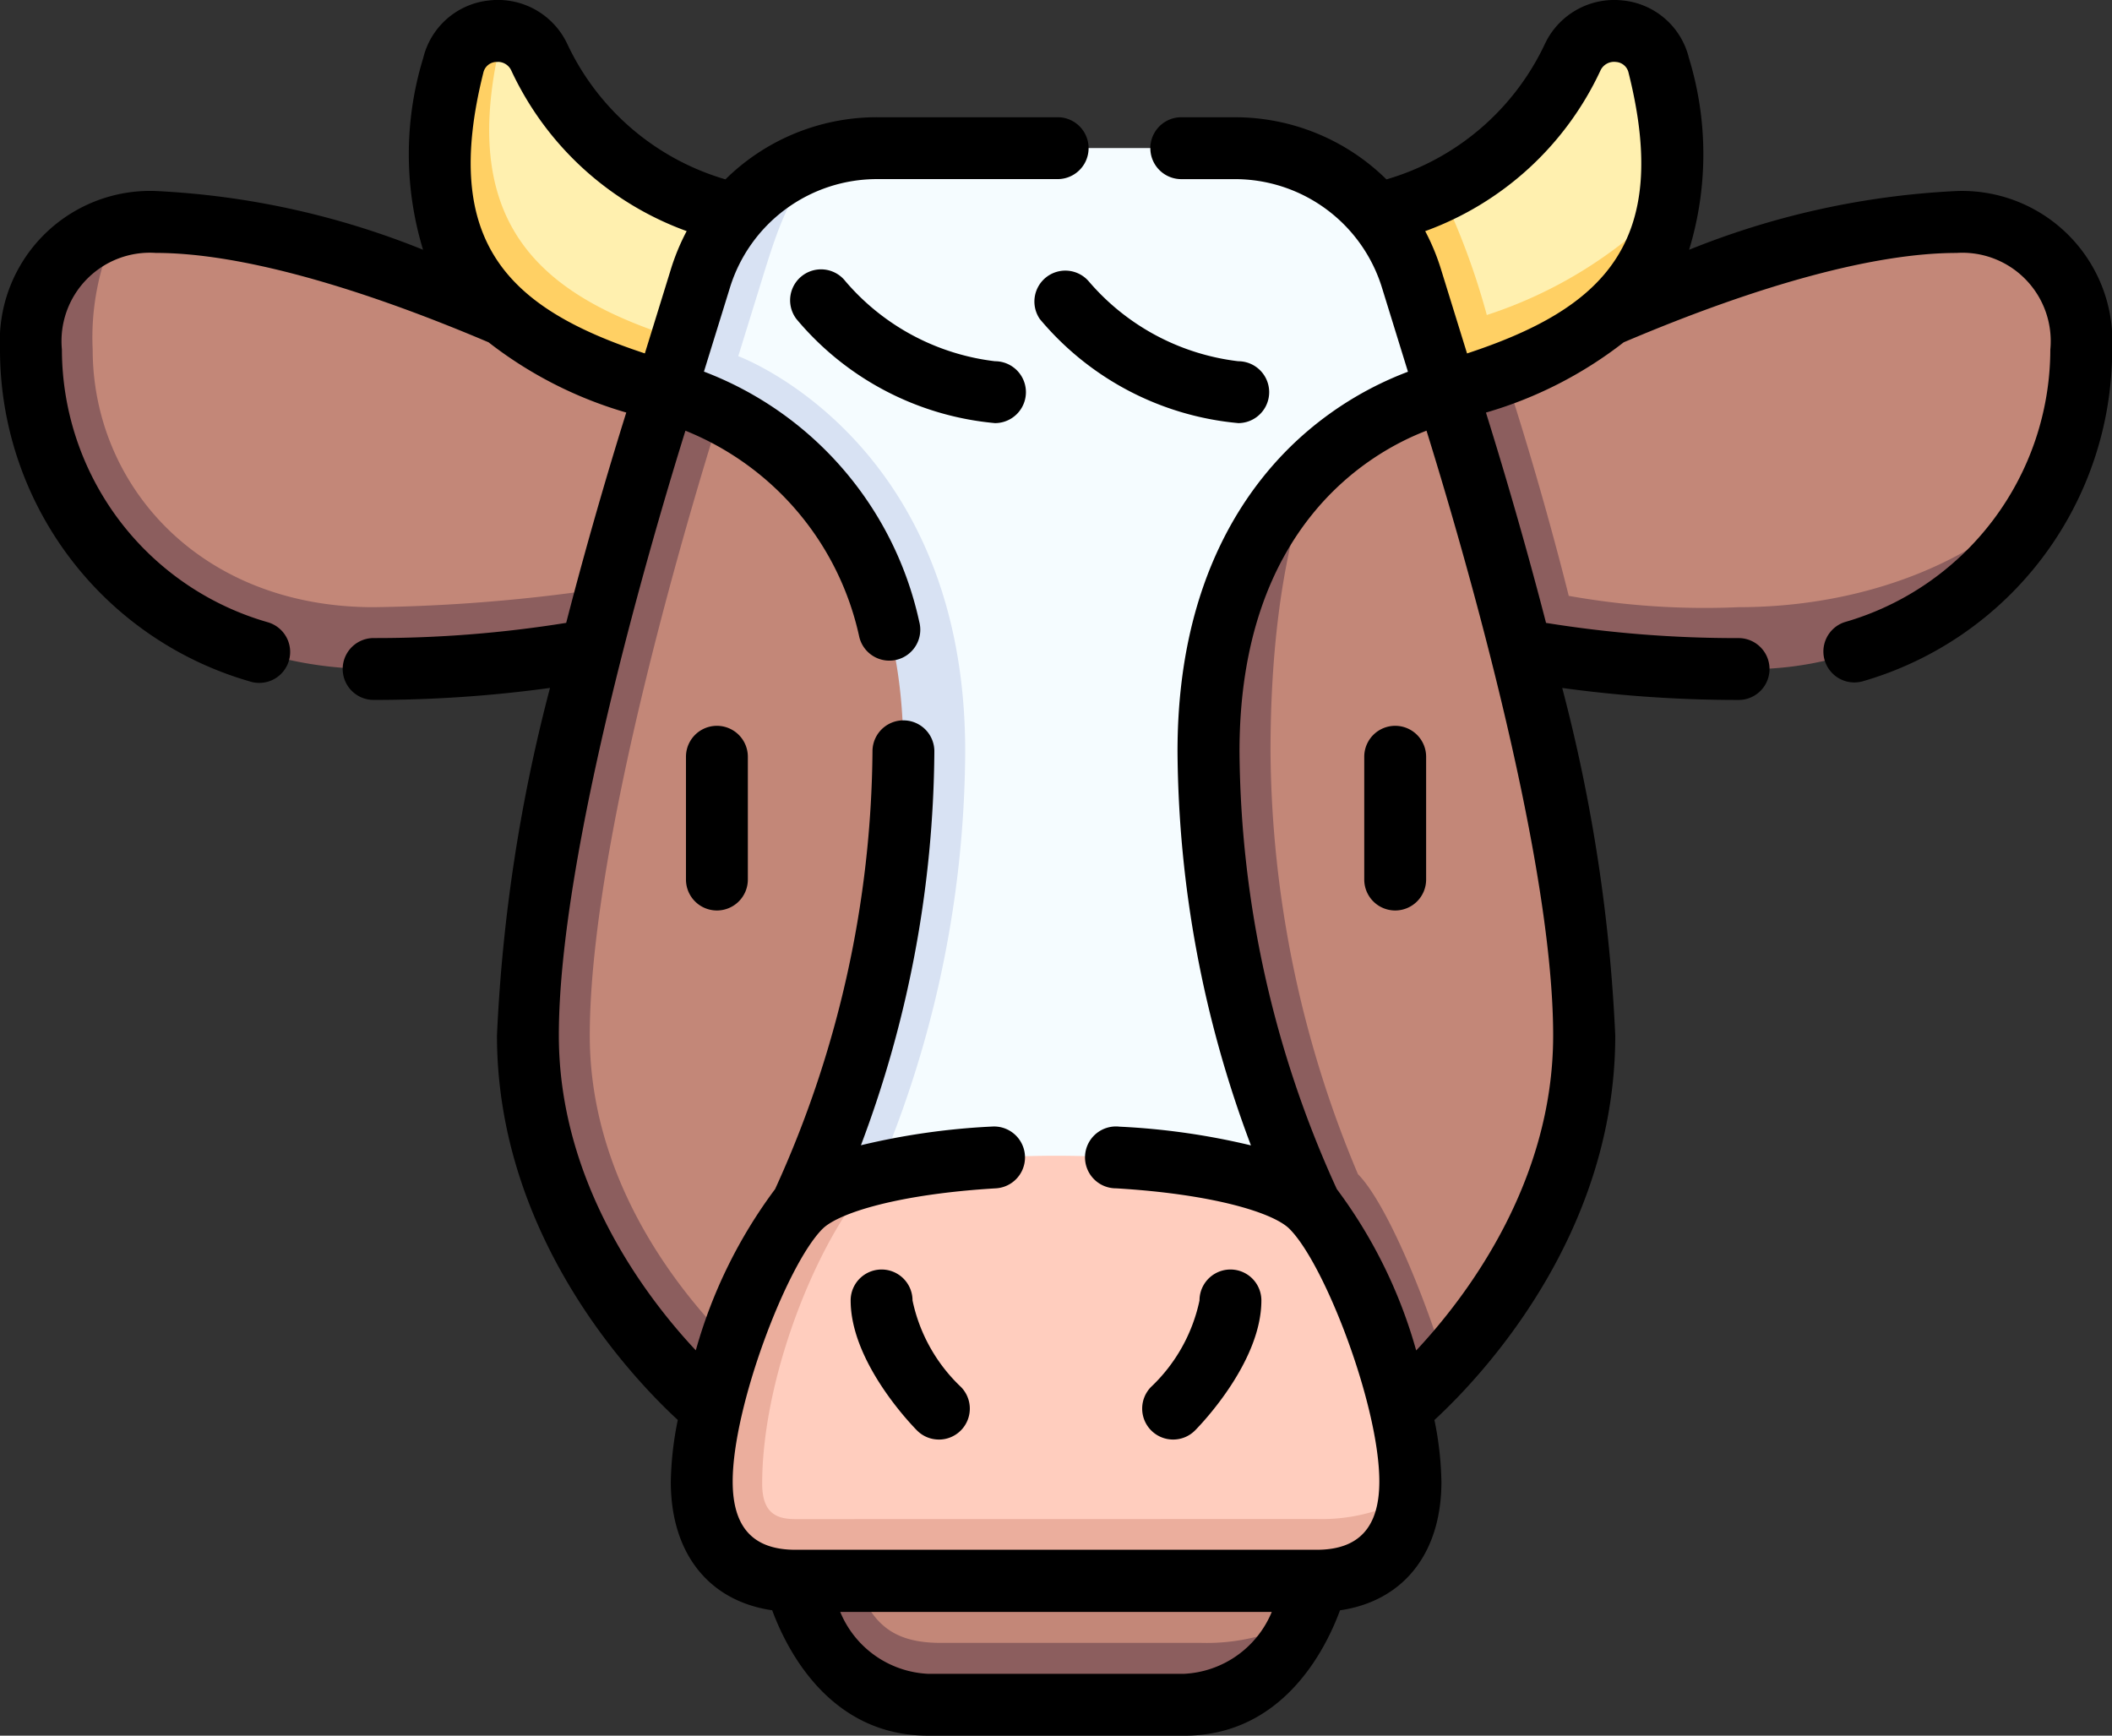 <svg xmlns="http://www.w3.org/2000/svg" width="66.152" height="54.366" viewBox="0 0 66.152 54.366">
  <rect x="0" y="0" width="66.152" height="54.366" fill="#333333" stroke="none"/>
  <g id="Group_1111216" data-name="Group 1111216" transform="translate(0 -45.609)">
    <g id="Group_1110018" data-name="Group 1110018" transform="translate(0.969 46.579)">
      <path id="Path_899767" data-name="Path 899767" d="M371.425,112.389c3.98,0,8.233-2.022,9.859-4.908a9.745,9.745,0,0,0,.875-4.065,3.723,3.723,0,0,0-3.908-4c-4.6,0-11.168,2.939-14.244,4.453l2.105,8.162A24.176,24.176,0,0,0,371.425,112.389Z" transform="translate(-317.944 -93.437)" fill="#c38778"/>
      <path id="Path_899768" data-name="Path 899768" d="M24.079,112.344a35.359,35.359,0,0,0,9.045-1.376l1.412-6.217H33.124s-9.76-5.332-15.959-5.332a4.591,4.591,0,0,0-1.188.15A5.073,5.073,0,0,0,14.11,103.4C14.11,108.106,17.907,112.344,24.079,112.344Z" transform="translate(-13.256 -93.436)" fill="#c38778"/>
      <path id="Path_899769" data-name="Path 899769" d="M60.98,112.5a24.168,24.168,0,0,1-5.313-.355s-.879-3.582-2.105-7.257c-1.067.525-1.715.879-1.715.879H28.779l-2.389,5.991a53.247,53.247,0,0,1-8.156.742c-5.445,0-8.8-3.824-8.8-8.069a7.973,7.973,0,0,1,.783-3.845A3.7,3.7,0,0,0,7.5,104.429c0,5.623,4.6,10.007,10.734,10.007a35.988,35.988,0,0,0,6.864-.613H54.117a35.99,35.99,0,0,0,6.864.613,10.563,10.563,0,0,0,9.859-5.942C68.7,111.048,64.961,112.5,60.98,112.5Z" transform="translate(-7.5 -94.451)" fill="#8c5e5e"/>
      <path id="Path_899770" data-name="Path 899770" d="M163.723,140.685H141.182s-5.206,13.109-5.206,20.151c0,6.3,5.368,11.287,5.368,11.287l2.584,4.579c.382,3.04,2.093,3.933,3.948,3.933h8.172c1.459,0,2.49-1.15,3.167-1.536a6.481,6.481,0,0,0,.43-1.177l.086-6.053,3.948-.721a15.725,15.725,0,0,0,4.346-10.312c0-7.042-4.3-20.151-4.3-20.151Z" transform="translate(-119.376 -129.371)" fill="#c38778"/>
      <path id="Path_899771" data-name="Path 899771" d="M156.713,171.148c-.721-2.368-1.9-5.125-2.738-5.968a34.6,34.6,0,0,1-2.739-13.242c0-6.34,1.446-8.985,1.446-8.985H148.43l-13.148,28.394s-5.368-4.209-5.368-10.511c0-7.042,4.3-20.151,4.3-20.151h-1.938s-4.3,13.109-4.3,20.151,5.758,11.688,5.758,11.688l2.622,5.4s.888,3.876,4.148,3.876h8.028a4.177,4.177,0,0,0,3.718-2.7,6.29,6.29,0,0,1-3.167.761H140.91c-1.855,0-2.662-.894-3.044-3.933,0,0,11.7-.674,16.82-2.137l.615-1.266a14.246,14.246,0,0,0,1.412-1.376Z" transform="translate(-112.41 -129.371)" fill="#8c5e5e"/>
      <path id="Path_899772" data-name="Path 899772" d="M115.176,54a1.429,1.429,0,0,0-1.128-.8c-3,5.19.046,9.7,5.708,9.7l1.556-3.949A9.079,9.079,0,0,1,115.176,54Z" transform="translate(-99.256 -53.184)" fill="#fff0af"/>
      <path id="Path_899773" data-name="Path 899773" d="M108.634,53.126a1.414,1.414,0,0,0-1.563,1.07c-1.706,6.82,2.076,8.9,6.639,10.235l.632-1.605C109.731,61.437,107.1,59.124,108.634,53.126Z" transform="translate(-93.842 -53.115)" fill="#ffd064"/>
      <path id="Path_899774" data-name="Path 899774" d="M356.065,54.194a1.44,1.44,0,0,0-2.691-.267,8.683,8.683,0,0,1-4.142,4.192,41.609,41.609,0,0,0,.76,5.093c2.436-.934,5.156-2.32,6.4-4.776a10.865,10.865,0,0,0-.331-4.243Z" transform="translate(-305.079 -53.114)" fill="#fff0af"/>
      <path id="Path_899775" data-name="Path 899775" d="M335.79,91.851a12.724,12.724,0,0,1-1.994.756l2.188,5.554c3.437-1.006,6.431-2.434,6.97-5.992a13.93,13.93,0,0,1-5.716,3.574A22.741,22.741,0,0,0,335.79,91.851Z" transform="translate(-291.637 -86.846)" fill="#ffd064"/>
      <path id="Path_899776" data-name="Path 899776" d="M195.065,89.176l-1.1-3.547a5.814,5.814,0,0,0-5.554-4.1H177.237a5.8,5.8,0,0,0-1.547.21,5.9,5.9,0,0,0-2.973,3.886l-.748,2.419s7.111,2.6,7.111,12.38a44.986,44.986,0,0,1-2.311,14.274H190.82a34.026,34.026,0,0,1-3.216-14.274C187.6,90.648,195.065,89.176,195.065,89.176Z" transform="translate(-150.718 -77.861)" fill="#f5fcff"/>
      <path id="Path_899777" data-name="Path 899777" d="M163.556,89.467l.748-2.419c.509-1.646.925-2.937,2.069-3.886a5.814,5.814,0,0,0-4.007,3.886l-1.1,3.547s7.46,1.472,7.46,11.253a34.026,34.026,0,0,1-3.216,14.274h1.938a34.026,34.026,0,0,0,3.216-14.274C170.667,92.066,163.556,89.467,163.556,89.467Z" transform="translate(-141.401 -79.28)" fill="#d8e2f3"/>
      <path id="Path_899778" data-name="Path 899778" d="M195.876,327.409c-1.7-1.7-9.365-2.052-13.562-1.065-1.974,1.065-4.541,6.224-4.541,9.726a1.789,1.789,0,0,0,1.946,2.016h16.323a3.787,3.787,0,0,0,2.911-1.617c.014-.148.023-.3.023-.456C198.977,333.48,197.207,328.741,195.876,327.409Z" transform="translate(-155.773 -290.567)" fill="#ffcdbe"/>
      <path id="Path_899779" data-name="Path 899779" d="M173.053,340.85c-.572,0-1.041-.166-1.041-1.111,0-3.5,1.9-8.049,3.636-9.726a5.319,5.319,0,0,0-2.429,1.065c-1.332,1.332-3.1,6.071-3.1,8.6,0,1.932,1.033,3.107,2.934,3.107h16.323a2.679,2.679,0,0,0,2.911-2.651,5.62,5.62,0,0,1-2.911.713Z" transform="translate(-149.108 -294.237)" fill="#ebae9d"/>
    </g>
    <g id="Group_1110019" data-name="Group 1110019" transform="translate(0 45.609)">
      <path id="Path_899780" data-name="Path 899780" d="M37.09,99.975H29.062c-3.073,0-4.42-2.693-4.875-3.927-1.978-.287-3.176-1.775-3.176-4.025a10.362,10.362,0,0,1,.219-1.936c-1.456-1.344-5.664-5.774-5.664-12.043a51.84,51.84,0,0,1,1.661-10.887,40.527,40.527,0,0,1-5.524.376.969.969,0,1,1,0-1.938,37.451,37.451,0,0,0,6.031-.476c.739-2.861,1.48-5.307,1.882-6.588a12.821,12.821,0,0,1-4.313-2.2c-4.31-1.831-7.913-2.8-10.425-2.8a2.768,2.768,0,0,0-2.939,3.027A8.9,8.9,0,0,0,8.389,65.1a.969.969,0,1,1-.582,1.848A10.811,10.811,0,0,1,0,56.557a4.709,4.709,0,0,1,4.877-4.965,25.6,25.6,0,0,1,8.374,1.84,10.273,10.273,0,0,1,.006-6.009,2.372,2.372,0,0,1,2.066-1.8,2.4,2.4,0,0,1,2.434,1.338,7.93,7.93,0,0,0,4.965,4.266,6.757,6.757,0,0,1,4.766-1.946h5.64a.969.969,0,1,1,0,1.938h-5.64a4.822,4.822,0,0,0-4.629,3.413l-.81,2.617a10.849,10.849,0,0,1,6.744,7.836.969.969,0,1,1-1.879.474A9.017,9.017,0,0,0,21.469,59.1c-.957,3.072-3.965,13.188-3.965,18.94,0,4.617,2.727,8.2,4.29,9.866a15.35,15.35,0,0,1,2.484-5.051,33.577,33.577,0,0,0,3.05-13.713.969.969,0,0,1,1.938,0,35.536,35.536,0,0,1-2.3,12.34,22.058,22.058,0,0,1,4.112-.586.969.969,0,1,1,.116,1.935c-3.035.181-4.9.762-5.421,1.26l-.024.024c-1.113,1.133-2.8,5.549-2.8,7.9,0,1.439.643,2.138,1.965,2.138H41.238c1.323,0,1.965-.7,1.965-2.138,0-2.356-1.691-6.771-2.8-7.9l-.024-.024c-.517-.5-2.386-1.079-5.421-1.26A.969.969,0,1,1,35.07,80.9a22.071,22.071,0,0,1,4.112.586,35.536,35.536,0,0,1-2.3-12.34c0-5.422,2.213-8.448,4.07-10.032A10.674,10.674,0,0,1,44.1,57.253l-.81-2.62a4.822,4.822,0,0,0-4.629-3.413H37a.969.969,0,1,1,0-1.938h1.66a6.757,6.757,0,0,1,4.766,1.946A7.931,7.931,0,0,0,48.4,46.962a2.4,2.4,0,0,1,2.434-1.338,2.372,2.372,0,0,1,2.066,1.8,10.273,10.273,0,0,1,.006,6.009,25.6,25.6,0,0,1,8.374-1.84,4.709,4.709,0,0,1,4.877,4.965,10.811,10.811,0,0,1-7.806,10.389.969.969,0,0,1-.582-1.848,8.9,8.9,0,0,0,6.451-8.54,2.768,2.768,0,0,0-2.939-3.027c-2.512,0-6.116.967-10.425,2.8a12.824,12.824,0,0,1-4.313,2.2c.4,1.281,1.142,3.727,1.882,6.588a37.466,37.466,0,0,0,6.031.476.969.969,0,0,1,0,1.938,40.526,40.526,0,0,1-5.524-.376,51.84,51.84,0,0,1,1.661,10.887c0,6.27-4.208,10.7-5.664,12.043a10.364,10.364,0,0,1,.219,1.936c0,2.25-1.2,3.737-3.176,4.025-.455,1.234-1.8,3.927-4.875,3.927ZM26.318,96.1a3.137,3.137,0,0,0,2.744,1.938H37.09A3.138,3.138,0,0,0,39.834,96.1ZM41.874,82.858a15.348,15.348,0,0,1,2.484,5.052c1.563-1.671,4.29-5.249,4.29-9.866,0-5.755-3.012-15.879-3.967-18.945-1.791.687-5.857,3.022-5.857,10.047a33.445,33.445,0,0,0,3.049,13.712ZM44.64,52.849a6.881,6.881,0,0,1,.5,1.211l.811,2.62c4.262-1.406,6.4-3.448,5.06-8.787a.432.432,0,0,0-.393-.343.47.47,0,0,0-.49.271A9.707,9.707,0,0,1,44.64,52.849Zm-29.052-5.3c-.022,0-.041,0-.057,0a.432.432,0,0,0-.393.343c-1.335,5.338.8,7.381,5.06,8.787l.81-2.62a6.884,6.884,0,0,1,.5-1.211,9.707,9.707,0,0,1-5.492-5.027.463.463,0,0,0-.433-.274ZM36.744,90.7a.969.969,0,0,1-.691-1.648,5.209,5.209,0,0,0,1.518-2.709.969.969,0,0,1,1.938,0c0,1.907-1.861,3.852-2.074,4.068A.966.966,0,0,1,36.744,90.7Zm-7.336,0a.964.964,0,0,1-.69-.289c-.212-.216-2.074-2.161-2.074-4.068a.969.969,0,1,1,1.938,0A5.209,5.209,0,0,0,30.1,89.054a.969.969,0,0,1-.692,1.647ZM43.7,74.128a.969.969,0,0,1-.969-.969V69.313a.969.969,0,0,1,1.938,0v3.846A.969.969,0,0,1,43.7,74.128Zm-21.245,0a.969.969,0,0,1-.969-.969V69.313a.969.969,0,0,1,1.938,0v3.846A.969.969,0,0,1,22.454,74.128ZM38.788,58.862a9.181,9.181,0,0,1-6.219-3.26A.969.969,0,0,1,34.1,54.419a7.29,7.29,0,0,0,4.684,2.505.969.969,0,0,1,0,1.938Zm-7.623,0a9.181,9.181,0,0,1-6.219-3.26.969.969,0,0,1,1.535-1.183,7.29,7.29,0,0,0,4.684,2.505.969.969,0,0,1,0,1.938Z" transform="translate(0 -45.609)"/>
    </g>
  </g>
</svg>
